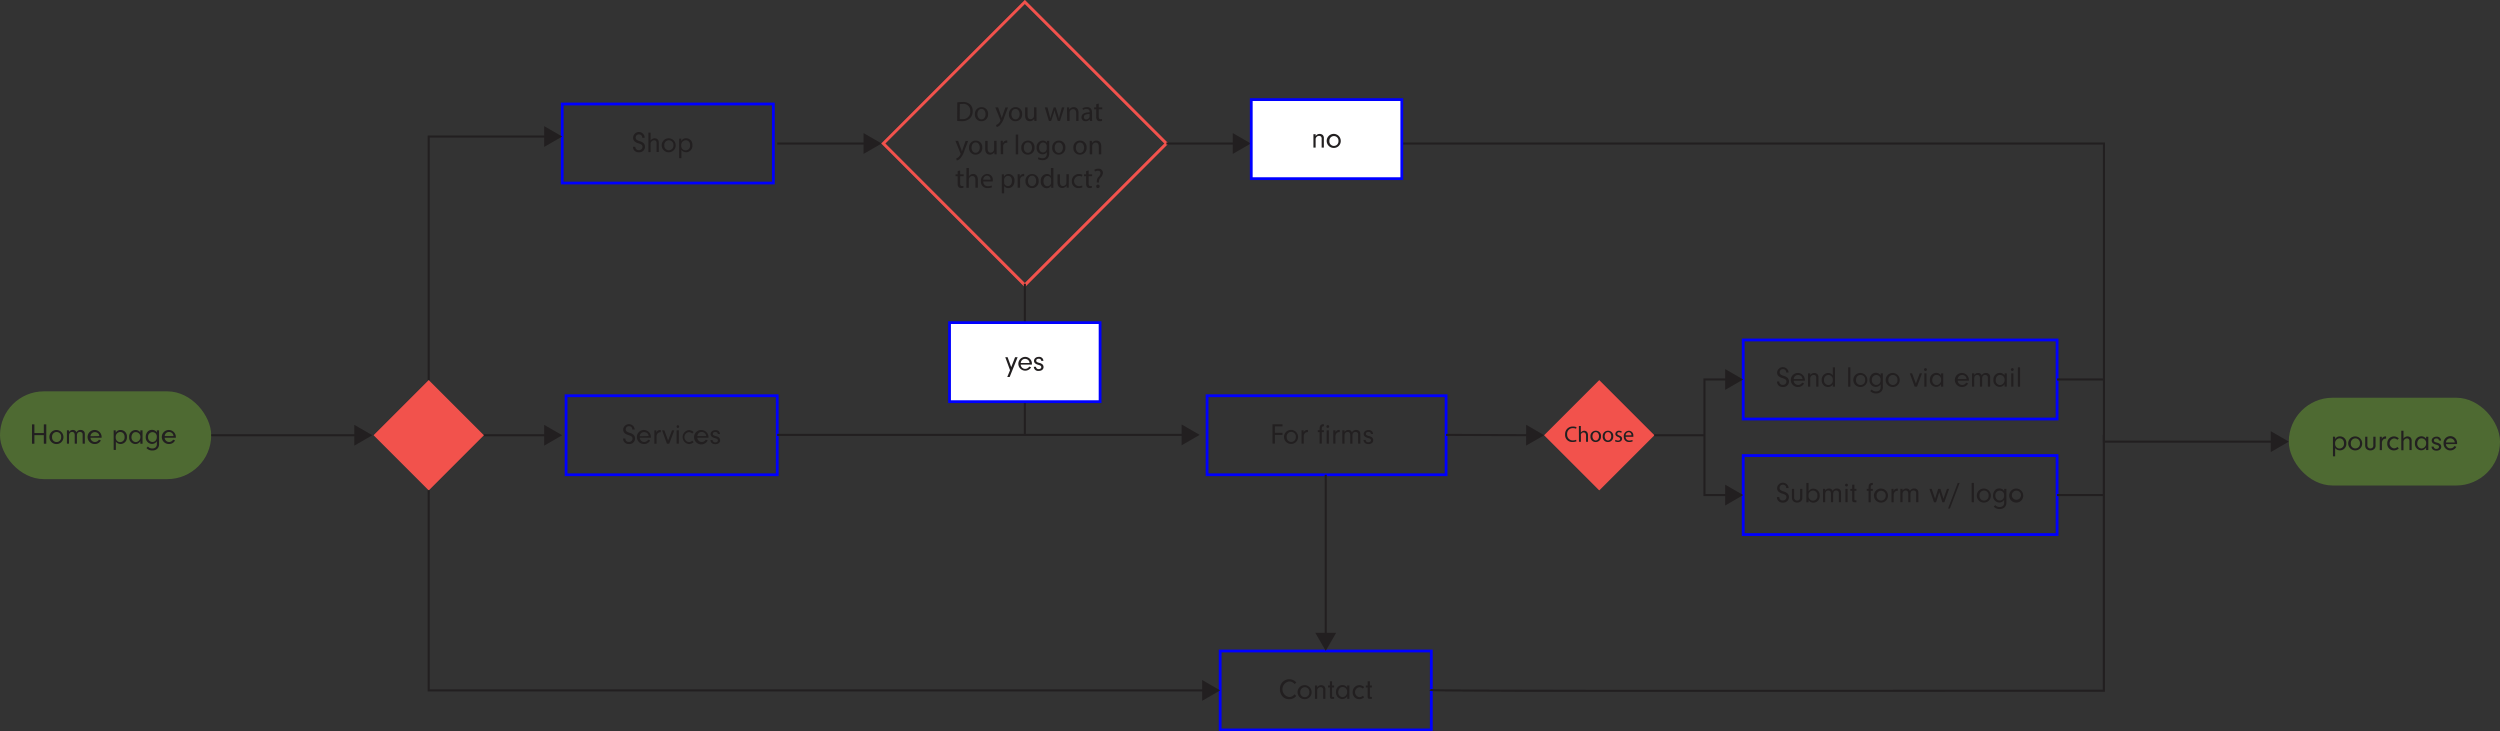 <svg xmlns="http://www.w3.org/2000/svg" viewBox="0 0 896.7 262.3"><rect x="0" y="0" width="896.7" height="262.3" fill="#333333" stroke="none"/><defs><style>.cls-1{fill:#6ba332;}.cls-1,.cls-5{opacity:0.5;}.cls-2{fill:blue;}.cls-3{fill:#221f20;}.cls-4,.cls-5{fill:#f3524d;}.cls-6{fill:#fff;}</style></defs><title>flowhr</title><g id="Layer_2" data-name="Layer 2"><g id="Layer_1-2" data-name="Layer 1"><rect class="cls-1" y="140.37" width="75.75" height="31.48" rx="15.74"/><path class="cls-2" d="M738.33,150.79H624.75V121.44H738.33Zm-112.58-1H737.33V122.44H625.75Z"/><path class="cls-2" d="M519.18,170.79H432.45V141.44h86.73Zm-85.73-1h84.73V142.44H433.45Z"/><path class="cls-3" d="M457.26,155.24H460V156h-2.71v3.12h-.87v-6.94H460v.75h-2.71Z"/><path class="cls-3" d="M465.59,156.73a2.45,2.45,0,0,1-2.46,2.5,2.52,2.52,0,1,1,2.46-2.5Zm-4.07,0a1.62,1.62,0,0,0,1.63,1.78,1.65,1.65,0,0,0,1.63-1.78,1.64,1.64,0,1,0-3.26,0Z"/><path class="cls-3" d="M467.59,154.32v.81a1.37,1.37,0,0,1,.43-.64,1.57,1.57,0,0,1,.92-.29h.19v.8h-.22a1.23,1.23,0,0,0-1,.55,1.78,1.78,0,0,0-.28,1.14v2.43h-.79v-4.79Z"/><path class="cls-3" d="M474.1,159.11h-.79V155h-.65v-.69h.65v-.65c0-.95.49-1.51,1.32-1.51h.22v.71c-.57.06-.73.23-.75.79v.65h.75V155h-.75Z"/><path class="cls-3" d="M476.75,153a.5.5,0,1,1-.5-.52A.5.5,0,0,1,476.75,153Zm-.11,6.14h-.79v-4.79h.79Z"/><path class="cls-3" d="M479,154.32v.81a1.38,1.38,0,0,1,.44-.64,1.55,1.55,0,0,1,.92-.29h.18v.8h-.21a1.26,1.26,0,0,0-1.05.55,1.85,1.85,0,0,0-.28,1.14v2.43h-.79v-4.79Z"/><path class="cls-3" d="M482.25,154.32V155a1.49,1.49,0,0,1,1.36-.78,1.23,1.23,0,0,1,1.29.88,1.58,1.58,0,0,1,1.52-.88,1.46,1.46,0,0,1,1.22.51c.23.3.29.57.29,1.33v3.07h-.79v-2.88c0-.58,0-.72-.13-.92a1,1,0,0,0-.84-.4c-.69,0-1.08.47-1.08,1.32v2.88h-.79v-2.87a1.69,1.69,0,0,0-.16-.91.82.82,0,0,0-.78-.42c-.69,0-1.11.5-1.11,1.33v2.87h-.79v-4.79Z"/><path class="cls-3" d="M491.71,155.63v0c0-.45-.36-.73-.92-.73s-.86.27-.86.68.21.58,1.07.82a2.39,2.39,0,0,1,1.17.55,1.32,1.32,0,0,1,.38.93c0,.84-.68,1.4-1.7,1.4s-1.71-.51-1.79-1.48h.78a.88.88,0,0,0,1,.83c.54,0,.89-.28.89-.7s-.27-.63-1.09-.84c-1-.28-1.51-.72-1.51-1.44s.68-1.4,1.69-1.4a1.46,1.46,0,0,1,1.67,1.43Z"/><path class="cls-2" d="M277.88,66.15H201.15V36.8h76.73Zm-75.73-1h74.73V37.8H202.15Z"/><path class="cls-3" d="M227.88,52.65a1.13,1.13,0,0,0,1.23,1.2,1.21,1.21,0,0,0,1.34-1.17c0-.61-.32-.89-1.41-1.25a3.46,3.46,0,0,1-1.4-.7,1.7,1.7,0,0,1-.55-1.31,2.07,2.07,0,0,1,4.14,0h-.88a1.3,1.3,0,0,0-.17-.72,1.19,1.19,0,0,0-1-.49A1.11,1.11,0,0,0,228,49.36a1,1,0,0,0,.39.8,4,4,0,0,0,1.12.49,3.12,3.12,0,0,1,1.37.75,1.79,1.79,0,0,1,.47,1.22,2,2,0,0,1-2.19,2,2,2,0,0,1-1.85-.93,1.79,1.79,0,0,1-.24-.91v-.14Z"/><path class="cls-3" d="M233.36,50.38a1.76,1.76,0,0,1,1.45-.78,1.6,1.6,0,0,1,1.11.43,1.66,1.66,0,0,1,.37,1.25v3.23h-.79V51.32c0-.65-.32-1-.89-1a1.23,1.23,0,0,0-.94.43,1.25,1.25,0,0,0-.31,1v2.81h-.79V47.57h.79Z"/><path class="cls-3" d="M242.35,52.13a2.44,2.44,0,0,1-2.45,2.49,2.51,2.51,0,1,1,2.45-2.49Zm-4.07,0a1.62,1.62,0,0,0,1.64,1.77,1.64,1.64,0,0,0,1.62-1.77,1.64,1.64,0,1,0-3.26,0Z"/><path class="cls-3" d="M244.35,49.71v.88a1.86,1.86,0,0,1,1.75-1,2.26,2.26,0,0,1,2.25,2.47,2.3,2.3,0,0,1-2.25,2.55,2.23,2.23,0,0,1-1-.25,1.65,1.65,0,0,1-.7-.61v3h-.79v-7Zm0,2.48a1.58,1.58,0,0,0,1.58,1.75,1.63,1.63,0,0,0,1.58-1.84,1.88,1.88,0,0,0-.41-1.3,1.58,1.58,0,0,0-1.14-.5A1.67,1.67,0,0,0,244.35,52.19Z"/><path class="cls-2" d="M513.88,262.3H437.15V233h76.73Zm-75.73-1h74.73V234H438.15Z"/><path class="cls-3" d="M464.94,249.62a3.07,3.07,0,0,1-2.54,1.17,3.1,3.1,0,0,1-2.39-1,3.92,3.92,0,0,1-.92-2.57,3.36,3.36,0,0,1,3.32-3.6,3.43,3.43,0,0,1,1.74.47,3.76,3.76,0,0,1,.81.72l-.61.56a2.43,2.43,0,0,0-1.92-.95,2.82,2.82,0,0,0,0,5.59,2.29,2.29,0,0,0,1.88-1Z"/><path class="cls-3" d="M470.45,248.28a2.45,2.45,0,0,1-2.45,2.5,2.52,2.52,0,1,1,2.45-2.5Zm-4.07,0a1.63,1.63,0,0,0,1.64,1.78,1.64,1.64,0,0,0,1.62-1.78,1.61,1.61,0,0,0-1.61-1.79A1.63,1.63,0,0,0,466.38,248.27Z"/><path class="cls-3" d="M472.45,245.87v.68a1.63,1.63,0,0,1,1.43-.8,1.67,1.67,0,0,1,1.11.4,1.57,1.57,0,0,1,.4,1.28v3.24h-.79v-3.06a1.33,1.33,0,0,0-.17-.82.93.93,0,0,0-.75-.33,1.2,1.2,0,0,0-.92.41,1.13,1.13,0,0,0-.31.87v2.93h-.79v-4.8Z"/><path class="cls-3" d="M477.8,249.69c0,.24.07.29.36.29h.37v.69h-.74c-.56,0-.78-.22-.78-.75v-3.35h-.67v-.7H477v-1.51h.79v1.51h.73v.7h-.73Z"/><path class="cls-3" d="M483.18,245.87H484v4.8h-.79v-.93a2,2,0,0,1-1.75,1,2.3,2.3,0,0,1-2.26-2.5,2.34,2.34,0,0,1,2.28-2.53,2,2,0,0,1,1.73.91ZM480.4,247a2.16,2.16,0,0,0-.39,1.26,1.64,1.64,0,0,0,1.54,1.79,1.77,1.77,0,0,0,1.64-1.87,1.62,1.62,0,0,0-1.62-1.76A1.31,1.31,0,0,0,480.4,247Z"/><path class="cls-3" d="M489.3,250.07a2.45,2.45,0,0,1-1.77.71,2.34,2.34,0,0,1-2.35-2.5,2.42,2.42,0,0,1,4.14-1.81l-.51.51a1.77,1.77,0,0,0-1.22-.5,1.8,1.8,0,0,0,0,3.57,1.67,1.67,0,0,0,1.23-.52Z"/><path class="cls-3" d="M491.34,249.69c0,.24.07.29.36.29h.37v.69h-.74c-.56,0-.78-.22-.78-.75v-3.35h-.67v-.7h.67v-1.51h.79v1.51h.73v.7h-.73Z"/><path class="cls-2" d="M279.27,170.79H202.54V141.44h76.73Zm-75.73-1h74.73V142.44H203.54Z"/><path class="cls-3" d="M224.31,157.29a1.13,1.13,0,0,0,1.23,1.21,1.21,1.21,0,0,0,1.33-1.18c0-.6-.31-.88-1.4-1.25a3.59,3.59,0,0,1-1.41-.7,1.73,1.73,0,0,1-.54-1.31,2.07,2.07,0,0,1,4.13,0h-.87a1.3,1.3,0,0,0-.17-.72,1.19,1.19,0,0,0-1-.48,1.1,1.1,0,0,0-1.17,1.13,1,1,0,0,0,.39.8,4,4,0,0,0,1.12.49,3.12,3.12,0,0,1,1.37.75,1.79,1.79,0,0,1,.47,1.23,2,2,0,0,1-2.19,2,2,2,0,0,1-1.85-.94,1.68,1.68,0,0,1-.24-.91v-.14Z"/><path class="cls-3" d="M229.47,157a1.47,1.47,0,0,0,.31.87,1.55,1.55,0,0,0,1.29.66,1.66,1.66,0,0,0,1.43-.83l.7.27a2.35,2.35,0,0,1-2.13,1.29,2.52,2.52,0,1,1,2.4-2.58c0,.07,0,.2,0,.32Zm3.16-.59a1.46,1.46,0,0,0-.27-.82A1.65,1.65,0,0,0,231,155a1.55,1.55,0,0,0-1.29.66,1.84,1.84,0,0,0-.27.81Z"/><path class="cls-3" d="M235.41,154.35v.82a1.37,1.37,0,0,1,.43-.64,1.51,1.51,0,0,1,.92-.29H237v.8h-.22a1.23,1.23,0,0,0-1,.55,1.75,1.75,0,0,0-.28,1.14v2.43h-.79v-4.8Z"/><path class="cls-3" d="M241.86,154.35l-1.81,4.8h-.83l-1.76-4.8h.83l1.35,3.67,1.4-3.67Z"/><path class="cls-3" d="M243.6,153a.5.5,0,0,1-.51.5.51.51,0,0,1,0-1A.51.51,0,0,1,243.6,153Zm-.12,6.14h-.79v-4.8h.79Z"/><path class="cls-3" d="M248.81,158.56a2.45,2.45,0,0,1-1.77.71,2.52,2.52,0,0,1,0-5,2.37,2.37,0,0,1,1.75.72l-.51.51a1.73,1.73,0,0,0-1.22-.5,1.8,1.8,0,0,0,0,3.57,1.69,1.69,0,0,0,1.23-.52Z"/><path class="cls-3" d="M250.11,157a1.54,1.54,0,0,0,.31.87,1.57,1.57,0,0,0,1.29.66,1.66,1.66,0,0,0,1.44-.83l.7.27a2.59,2.59,0,1,1,.27-1.29c0,.07,0,.2,0,.32Zm3.17-.59a1.54,1.54,0,0,0-.28-.82,1.65,1.65,0,0,0-1.32-.65,1.55,1.55,0,0,0-1.29.66,2,2,0,0,0-.27.81Z"/><path class="cls-3" d="M257.46,155.66v0c0-.44-.36-.73-.92-.73s-.86.27-.86.69.21.57,1.07.81a2.58,2.58,0,0,1,1.17.55,1.35,1.35,0,0,1,.38.94c0,.83-.68,1.4-1.7,1.4s-1.71-.51-1.79-1.48h.78a.88.88,0,0,0,1,.83c.54,0,.89-.28.89-.71s-.27-.62-1.09-.83c-1-.28-1.51-.72-1.51-1.45s.68-1.39,1.69-1.39a1.46,1.46,0,0,1,1.67,1.42Z"/><path class="cls-3" d="M638.2,136.83a1.13,1.13,0,0,0,1.23,1.21,1.21,1.21,0,0,0,1.33-1.18c0-.6-.31-.88-1.4-1.24a3.65,3.65,0,0,1-1.41-.7,1.73,1.73,0,0,1-.54-1.31,2.07,2.07,0,0,1,4.13,0h-.87a1.27,1.27,0,0,0-.17-.72,1.2,1.2,0,0,0-1-.49,1.11,1.11,0,0,0-1.17,1.13,1,1,0,0,0,.39.81,4.35,4.35,0,0,0,1.12.49,3.19,3.19,0,0,1,1.37.74,1.81,1.81,0,0,1,.47,1.23,2,2,0,0,1-2.19,2,1.94,1.94,0,0,1-1.85-.94,1.67,1.67,0,0,1-.24-.9v-.15Z"/><path class="cls-3" d="M643.35,136.55a1.55,1.55,0,0,0,.32.88,1.57,1.57,0,0,0,1.29.65,1.65,1.65,0,0,0,1.43-.82l.7.26a2.36,2.36,0,0,1-2.13,1.29,2.52,2.52,0,1,1,2.4-2.57c0,.06,0,.2,0,.31Zm3.17-.58a1.43,1.43,0,0,0-.27-.82,1.63,1.63,0,0,0-1.32-.66,1.53,1.53,0,0,0-1.29.67,1.92,1.92,0,0,0-.28.81Z"/><path class="cls-3" d="M649.3,133.9v.67a1.63,1.63,0,0,1,1.42-.79,1.7,1.7,0,0,1,1.12.4,1.56,1.56,0,0,1,.4,1.28v3.24h-.79v-3.06a1.3,1.3,0,0,0-.18-.83.93.93,0,0,0-.75-.32,1.19,1.19,0,0,0-.91.41,1.13,1.13,0,0,0-.31.87v2.93h-.8v-4.8Z"/><path class="cls-3" d="M657.39,131.75h.79v6.95h-.79v-.83a1.93,1.93,0,0,1-1.71.94,2.28,2.28,0,0,1-2.26-2.49,2.35,2.35,0,0,1,2.26-2.54,2,2,0,0,1,1.71.85Zm-3.14,4.58a1.61,1.61,0,0,0,1.54,1.79,1.66,1.66,0,0,0,1.6-1.81,1.62,1.62,0,0,0-1.55-1.82A1.65,1.65,0,0,0,654.25,136.33Z"/><path class="cls-3" d="M662.9,138.7v-6.95h.79v6.95Z"/><path class="cls-3" d="M669.78,136.31a2.45,2.45,0,0,1-2.46,2.5,2.52,2.52,0,1,1,2.46-2.5Zm-4.07,0a1.62,1.62,0,0,0,1.63,1.78A1.65,1.65,0,0,0,669,136.3a1.64,1.64,0,1,0-3.26,0Z"/><path class="cls-3" d="M674.55,133.9h.79v4.83a2.24,2.24,0,0,1-.63,1.76,2.5,2.5,0,0,1-1.77.63,2.71,2.71,0,0,1-2.12-.87l.54-.54a2.81,2.81,0,0,0,.46.41,2.26,2.26,0,0,0,1.12.28,1.71,1.71,0,0,0,1.25-.47,1.62,1.62,0,0,0,.36-1.14v-1a2,2,0,0,1-1.77,1,2.31,2.31,0,0,1-2.21-2.5,2.72,2.72,0,0,1,.76-2,2.08,2.08,0,0,1,1.52-.57,1.91,1.91,0,0,1,1.7.94Zm-3.15,2.38a1.65,1.65,0,0,0,1.57,1.8,1.63,1.63,0,0,0,1.22-.58,1.94,1.94,0,0,0,.34-1.19,1.68,1.68,0,0,0-.37-1.27,1.64,1.64,0,0,0-1.17-.53A1.62,1.62,0,0,0,671.4,136.28Z"/><path class="cls-3" d="M681.39,136.31a2.45,2.45,0,0,1-2.45,2.5,2.52,2.52,0,1,1,2.45-2.5Zm-4.07,0a1.63,1.63,0,0,0,1.64,1.78,1.64,1.64,0,0,0,1.62-1.78,1.64,1.64,0,1,0-3.26,0Z"/><path class="cls-3" d="M689.39,133.9l-1.81,4.8h-.83L685,133.9h.83l1.36,3.66,1.39-3.66Z"/><path class="cls-3" d="M691.13,132.56a.5.5,0,0,1-.51.5.51.51,0,1,1,.51-.5ZM691,138.7h-.79v-4.8H691Z"/><path class="cls-3" d="M696.23,133.9H697v4.8h-.79v-.93a2,2,0,0,1-1.75,1,2.29,2.29,0,0,1-2.25-2.5,2.33,2.33,0,0,1,2.27-2.53,2,2,0,0,1,1.73.91Zm-2.78,1.16a2.2,2.2,0,0,0-.39,1.27,1.64,1.64,0,0,0,1.54,1.79,1.77,1.77,0,0,0,1.64-1.87,1.62,1.62,0,0,0-1.62-1.76A1.32,1.32,0,0,0,693.45,135.06Z"/><path class="cls-3" d="M702.19,136.55a1.55,1.55,0,0,0,.32.88,1.57,1.57,0,0,0,1.29.65,1.65,1.65,0,0,0,1.43-.82l.7.26a2.36,2.36,0,0,1-2.13,1.29,2.52,2.52,0,1,1,2.4-2.57c0,.06,0,.2,0,.31Zm3.17-.58a1.51,1.51,0,0,0-.27-.82,1.63,1.63,0,0,0-1.32-.66,1.53,1.53,0,0,0-1.29.67,1.92,1.92,0,0,0-.28.81Z"/><path class="cls-3" d="M708.14,133.9v.66a1.49,1.49,0,0,1,1.36-.78,1.23,1.23,0,0,1,1.29.88,1.56,1.56,0,0,1,1.52-.88,1.46,1.46,0,0,1,1.22.51,1.93,1.93,0,0,1,.29,1.34v3.07H713v-2.89c0-.58,0-.71-.14-.91a.93.93,0,0,0-.83-.41c-.7,0-1.08.47-1.08,1.32v2.89h-.79v-2.88a1.71,1.71,0,0,0-.16-.91.83.83,0,0,0-.78-.42c-.7,0-1.11.5-1.11,1.33v2.88h-.79v-4.8Z"/><path class="cls-3" d="M719,133.9h.79v4.8H719v-.93a2,2,0,0,1-1.75,1,2.29,2.29,0,0,1-2.25-2.5,2.33,2.33,0,0,1,2.27-2.53,2,2,0,0,1,1.73.91Zm-2.78,1.16a2.2,2.2,0,0,0-.39,1.27,1.64,1.64,0,0,0,1.54,1.79,1.77,1.77,0,0,0,1.64-1.87,1.62,1.62,0,0,0-1.62-1.76A1.32,1.32,0,0,0,716.22,135.06Z"/><path class="cls-3" d="M722.29,132.56a.5.5,0,0,1-.51.5.51.51,0,1,1,.51-.5Zm-.12,6.14h-.79v-4.8h.79Z"/><path class="cls-3" d="M723.77,138.7v-6.95h.79v6.95Z"/><path class="cls-2" d="M738.33,192.24H624.75V162.9H738.33Zm-112.58-1H737.33V163.9H625.75Z"/><path class="cls-3" d="M638.2,178.29a1.13,1.13,0,0,0,1.23,1.21,1.21,1.21,0,0,0,1.33-1.18c0-.6-.31-.88-1.4-1.25a3.52,3.52,0,0,1-1.41-.7,1.73,1.73,0,0,1-.54-1.31,2.07,2.07,0,0,1,4.13,0h-.87a1.3,1.3,0,0,0-.17-.72,1.21,1.21,0,0,0-1-.48A1.1,1.1,0,0,0,638.3,175a1,1,0,0,0,.39.8,4,4,0,0,0,1.11.49,3.17,3.17,0,0,1,1.38.75,1.79,1.79,0,0,1,.47,1.23,2,2,0,0,1-2.19,2,2,2,0,0,1-1.85-.94,1.68,1.68,0,0,1-.24-.91v-.14Z"/><path class="cls-3" d="M646.46,175.35v3.07a1.62,1.62,0,0,1-.48,1.35,2.08,2.08,0,0,1-1.39.5,2,2,0,0,1-1.38-.51,1.79,1.79,0,0,1-.48-1.34v-3.07h.79v3.05a1.07,1.07,0,0,0,1.07,1.16,1.14,1.14,0,0,0,.86-.37,1.08,1.08,0,0,0,.2-.77v-3.07Z"/><path class="cls-3" d="M648.7,180.15h-.79v-6.94h.79v3a2,2,0,0,1,1.69-.94,2.31,2.31,0,0,1,2.28,2.53,2.28,2.28,0,0,1-2.24,2.5,2,2,0,0,1-1.73-.94Zm0-2.39a1.59,1.59,0,1,0,3.15,0,1.59,1.59,0,1,0-3.15,0Z"/><path class="cls-3" d="M654.67,175.35V176a1.49,1.49,0,0,1,1.36-.78,1.24,1.24,0,0,1,1.29.87,1.57,1.57,0,0,1,1.52-.87,1.46,1.46,0,0,1,1.22.51c.23.3.29.57.29,1.33v3.07h-.79v-2.88c0-.58,0-.72-.14-.92a.93.93,0,0,0-.83-.4c-.7,0-1.08.47-1.08,1.32v2.88h-.79v-2.87a1.86,1.86,0,0,0-.16-.92.83.83,0,0,0-.78-.41c-.7,0-1.11.5-1.11,1.33v2.87h-.79v-4.8Z"/><path class="cls-3" d="M662.81,174a.51.51,0,1,1-.5-.52A.5.5,0,0,1,662.81,174Zm-.11,6.14h-.79v-4.8h.79Z"/><path class="cls-3" d="M665.14,179.17c0,.24.07.29.36.29h.36v.69h-.73c-.57,0-.79-.22-.79-.75v-3.35h-.66v-.7h.66v-1.51h.8v1.51h.72v.7h-.72Z"/><path class="cls-3" d="M671,180.15h-.79v-4.1h-.65v-.7h.65v-.64c0-1,.49-1.51,1.32-1.51h.22v.71c-.57.06-.73.23-.75.79v.64h.75v.7H671Z"/><path class="cls-3" d="M677.18,177.77a2.46,2.46,0,0,1-2.46,2.5,2.52,2.52,0,1,1,2.46-2.5Zm-4.07,0a1.62,1.62,0,0,0,1.63,1.78,1.64,1.64,0,0,0,1.62-1.78,1.63,1.63,0,1,0-3.25,0Z"/><path class="cls-3" d="M679.17,175.35v.82a1.38,1.38,0,0,1,.44-.64,1.49,1.49,0,0,1,.92-.29h.18v.8h-.21a1.25,1.25,0,0,0-1,.55,1.83,1.83,0,0,0-.28,1.14v2.43h-.79v-4.8Z"/><path class="cls-3" d="M682.4,175.35V176a1.49,1.49,0,0,1,1.36-.78,1.23,1.23,0,0,1,1.29.87,1.59,1.59,0,0,1,1.52-.87,1.44,1.44,0,0,1,1.22.51c.23.3.29.57.29,1.33v3.07h-.79v-2.88c0-.58,0-.72-.13-.92a.94.94,0,0,0-.84-.4c-.69,0-1.08.47-1.08,1.32v2.88h-.79v-2.87a1.75,1.75,0,0,0-.16-.92.81.81,0,0,0-.78-.41c-.69,0-1.11.5-1.11,1.33v2.87h-.79v-4.8Z"/><path class="cls-3" d="M699.11,175.35l-1.7,4.8h-.72l-1.1-3.64-1.16,3.64h-.75l-1.64-4.8h.81l1.23,3.53,1.1-3.53H696l1.08,3.53,1.26-3.53Z"/><path class="cls-3" d="M699.4,182.4h-.67l3.48-9.19h.68Z"/><path class="cls-3" d="M707.2,180.15v-6.94H708v6.94Z"/><path class="cls-3" d="M714.08,177.77a2.45,2.45,0,0,1-2.46,2.5,2.52,2.52,0,1,1,2.46-2.5Zm-4.07,0a1.62,1.62,0,0,0,1.63,1.78,1.65,1.65,0,0,0,1.63-1.78,1.64,1.64,0,1,0-3.26,0Z"/><path class="cls-3" d="M718.86,175.35h.79v4.83a2.23,2.23,0,0,1-.64,1.76,2.45,2.45,0,0,1-1.77.64,2.68,2.68,0,0,1-2.12-.88l.54-.54a3,3,0,0,0,.46.42,2.41,2.41,0,0,0,1.12.28,1.75,1.75,0,0,0,1.25-.47,1.64,1.64,0,0,0,.37-1.14v-1a2,2,0,0,1-1.77,1,2.32,2.32,0,0,1-2.22-2.5,2.76,2.76,0,0,1,.76-2,2.11,2.11,0,0,1,1.52-.56,1.93,1.93,0,0,1,1.71.94Zm-3.16,2.39a1.65,1.65,0,0,0,1.57,1.8,1.63,1.63,0,0,0,1.22-.58,2,2,0,0,0,.34-1.19,1.67,1.67,0,0,0-.37-1.27,1.64,1.64,0,0,0-1.17-.53A1.62,1.62,0,0,0,715.7,177.74Z"/><path class="cls-3" d="M725.69,177.77a2.45,2.45,0,0,1-2.45,2.5,2.52,2.52,0,1,1,2.45-2.5Zm-4.07,0a1.64,1.64,0,1,0,1.65-1.79A1.63,1.63,0,0,0,721.62,177.76Z"/><rect class="cls-1" x="820.95" y="142.66" width="75.75" height="31.48" rx="15.74"/><path class="cls-3" d="M837.57,156.64v.88a1.86,1.86,0,0,1,1.75-1,2.27,2.27,0,0,1,2.26,2.47,2.31,2.31,0,0,1-2.26,2.55,2.23,2.23,0,0,1-1.05-.25,1.65,1.65,0,0,1-.7-.61v3h-.79v-7.05Zm0,2.48a1.58,1.58,0,0,0,1.58,1.75,1.63,1.63,0,0,0,1.58-1.84,1.88,1.88,0,0,0-.41-1.3,1.57,1.57,0,0,0-1.14-.5A1.67,1.67,0,0,0,837.57,159.12Z"/><path class="cls-3" d="M847.27,159.06a2.45,2.45,0,0,1-2.46,2.49,2.51,2.51,0,1,1,2.46-2.49Zm-4.07,0a1.61,1.61,0,0,0,1.63,1.78,1.64,1.64,0,0,0,1.63-1.78,1.64,1.64,0,1,0-3.26,0Z"/><path class="cls-3" d="M852.07,156.64v3.07a1.59,1.59,0,0,1-.48,1.34,2,2,0,0,1-1.39.5,2,2,0,0,1-1.38-.51,1.76,1.76,0,0,1-.48-1.33v-3.07h.79v3.05a1.07,1.07,0,0,0,1.07,1.16,1.14,1.14,0,0,0,.86-.37,1.09,1.09,0,0,0,.2-.77v-3.07Z"/><path class="cls-3" d="M854.31,156.64v.81a1.34,1.34,0,0,1,.44-.63,1.49,1.49,0,0,1,.92-.29h.18v.8h-.22a1.25,1.25,0,0,0-1,.55,1.8,1.8,0,0,0-.28,1.13v2.44h-.79v-4.8Z"/><path class="cls-3" d="M860.38,160.85a2.48,2.48,0,0,1-1.77.7,2.33,2.33,0,0,1-2.35-2.49,2.42,2.42,0,0,1,4.14-1.81l-.51.5a1.77,1.77,0,0,0-1.22-.5,1.8,1.8,0,0,0,0,3.57,1.65,1.65,0,0,0,1.23-.52Z"/><path class="cls-3" d="M862.08,157.31a1.75,1.75,0,0,1,1.44-.78,1.61,1.61,0,0,1,1.12.43,1.66,1.66,0,0,1,.37,1.25v3.23h-.79v-3.19c0-.65-.32-1-.89-1a1.23,1.23,0,0,0-.94.43,1.25,1.25,0,0,0-.31,1v2.81h-.79V154.5h.79Z"/><path class="cls-3" d="M870.19,156.64h.8v4.8h-.8v-.93a2,2,0,0,1-1.74,1,2.29,2.29,0,0,1-2.26-2.49,2.33,2.33,0,0,1,2.28-2.53,2,2,0,0,1,1.72.9Zm-2.77,1.17a2.18,2.18,0,0,0-.4,1.27,1.65,1.65,0,0,0,1.54,1.79,1.78,1.78,0,0,0,1.65-1.88,1.62,1.62,0,0,0-1.63-1.76A1.29,1.29,0,0,0,867.42,157.81Z"/><path class="cls-3" d="M874.78,158v0c0-.45-.36-.73-.91-.73s-.87.27-.87.69.21.57,1.08.81a2.49,2.49,0,0,1,1.16.55,1.34,1.34,0,0,1,.39.94c0,.83-.69,1.39-1.71,1.39s-1.71-.51-1.79-1.47h.78a.89.89,0,0,0,1,.83c.54,0,.9-.28.9-.71s-.27-.62-1.1-.83c-1-.28-1.51-.72-1.51-1.45s.68-1.39,1.69-1.39a1.47,1.47,0,0,1,1.68,1.42Z"/><path class="cls-3" d="M877.3,159.29a1.54,1.54,0,0,0,.31.88,1.56,1.56,0,0,0,1.3.65,1.65,1.65,0,0,0,1.43-.82l.7.26a2.43,2.43,0,0,1-4.58-1.2,2.43,2.43,0,1,1,4.85-.08c0,.06,0,.2,0,.31Zm3.17-.58a1.63,1.63,0,0,0-.27-.82,1.67,1.67,0,0,0-1.33-.66,1.53,1.53,0,0,0-1.29.67,2.13,2.13,0,0,0-.27.81Z"/><rect class="cls-3" x="75.76" y="155.74" width="52.42" height="0.75"/><polygon class="cls-3" points="127.08 159.85 133.56 156.11 127.08 152.38 127.08 159.85"/><polygon class="cls-3" points="548.48 156.47 518.68 156.36 518.68 155.61 548.48 155.72 548.48 156.47"/><polygon class="cls-3" points="547.38 159.83 553.87 156.11 547.4 152.35 547.38 159.83"/><rect class="cls-3" x="278.77" y="155.61" width="146.15" height="0.75"/><polygon class="cls-3" points="423.83 159.72 430.3 155.98 423.83 152.24 423.83 159.72"/><rect class="cls-3" x="278.77" y="51.1" width="32.06" height="0.75"/><polygon class="cls-3" points="309.74 55.21 316.21 51.47 309.74 47.73 309.74 55.21"/><path class="cls-3" d="M12.34,159.15h-.87v-6.94h.87v3.12h3.38v-3.12h.88v6.94h-.88v-3.07H12.34Z"/><path class="cls-3" d="M22.75,156.77a2.45,2.45,0,0,1-2.46,2.5,2.52,2.52,0,1,1,2.46-2.5Zm-4.07,0a1.62,1.62,0,0,0,1.63,1.78,1.65,1.65,0,0,0,1.63-1.78,1.64,1.64,0,1,0-3.26,0Z"/><path class="cls-3" d="M24.75,154.35V155a1.49,1.49,0,0,1,1.36-.78,1.24,1.24,0,0,1,1.29.87,1.57,1.57,0,0,1,1.52-.87,1.46,1.46,0,0,1,1.22.51c.23.3.29.57.29,1.33v3.07h-.79v-2.88c0-.58,0-.72-.14-.92a.92.92,0,0,0-.83-.4c-.7,0-1.08.47-1.08,1.32v2.88H26.8v-2.87a1.86,1.86,0,0,0-.16-.92.83.83,0,0,0-.78-.41c-.7,0-1.11.5-1.11,1.33v2.87H24v-4.8Z"/><path class="cls-3" d="M32.45,157a1.47,1.47,0,0,0,.31.87,1.55,1.55,0,0,0,1.29.66,1.68,1.68,0,0,0,1.44-.83l.69.27a2.34,2.34,0,0,1-2.13,1.29,2.52,2.52,0,1,1,2.4-2.58c0,.07,0,.2,0,.32Zm3.16-.59a1.46,1.46,0,0,0-.27-.82A1.65,1.65,0,0,0,34,155a1.55,1.55,0,0,0-1.29.66,1.84,1.84,0,0,0-.27.81Z"/><path class="cls-3" d="M41.51,154.35v.88a1.86,1.86,0,0,1,1.75-1,2.27,2.27,0,0,1,2.26,2.48,2.31,2.31,0,0,1-2.26,2.55,2.39,2.39,0,0,1-1-.25,1.74,1.74,0,0,1-.7-.62v3h-.79v-7.05Zm0,2.48a1.58,1.58,0,0,0,1.58,1.75,1.63,1.63,0,0,0,1.59-1.83,1.86,1.86,0,0,0-.42-1.3,1.52,1.52,0,0,0-1.13-.5A1.68,1.68,0,0,0,41.51,156.83Z"/><path class="cls-3" d="M50.34,154.35h.79v4.8h-.79v-.93a2,2,0,0,1-1.75,1.05,2.3,2.3,0,0,1-2.26-2.5,2.33,2.33,0,0,1,2.28-2.53,2,2,0,0,1,1.73.9Zm-2.78,1.17a2.18,2.18,0,0,0-.4,1.27,1.65,1.65,0,0,0,1.54,1.79,1.77,1.77,0,0,0,1.65-1.87A1.62,1.62,0,0,0,48.72,155,1.28,1.28,0,0,0,47.56,155.52Z"/><path class="cls-3" d="M56.26,154.35h.79v4.83a2.27,2.27,0,0,1-.63,1.76,2.48,2.48,0,0,1-1.77.64,2.72,2.72,0,0,1-2.13-.88l.54-.54a3.54,3.54,0,0,0,.46.42,2.42,2.42,0,0,0,1.13.28,1.72,1.72,0,0,0,1.24-.47,1.65,1.65,0,0,0,.37-1.15v-1a2,2,0,0,1-1.77,1,2.32,2.32,0,0,1-2.22-2.5,2.76,2.76,0,0,1,.76-2,2.14,2.14,0,0,1,1.52-.56,1.93,1.93,0,0,1,1.71.94Zm-3.15,2.39a1.65,1.65,0,0,0,1.57,1.8,1.59,1.59,0,0,0,1.21-.59,1.9,1.9,0,0,0,.35-1.18,1.67,1.67,0,0,0-.38-1.27A1.64,1.64,0,0,0,54.7,155,1.61,1.61,0,0,0,53.11,156.74Z"/><path class="cls-3" d="M59.06,157a1.47,1.47,0,0,0,.31.87,1.55,1.55,0,0,0,1.29.66,1.68,1.68,0,0,0,1.44-.83l.69.27a2.34,2.34,0,0,1-2.13,1.29,2.52,2.52,0,1,1,2.41-2.58,2,2,0,0,1,0,.32Zm3.16-.59a1.46,1.46,0,0,0-.27-.82,1.65,1.65,0,0,0-1.32-.65,1.55,1.55,0,0,0-1.29.66,1.84,1.84,0,0,0-.27.81Z"/><polygon class="cls-3" points="154.14 136.37 153.39 136.37 153.39 48.59 196.27 48.59 196.27 49.34 154.14 49.34 154.14 136.37"/><polygon class="cls-3" points="195.18 52.7 201.65 48.97 195.18 45.23 195.18 52.7"/><rect class="cls-3" x="173.51" y="155.74" width="22.76" height="0.75"/><polygon class="cls-3" points="195.18 159.85 201.65 156.11 195.18 152.38 195.18 159.85"/><rect class="cls-4" x="139.81" y="142.16" width="27.92" height="27.92" transform="translate(-65.35 154.45) rotate(-45)"/><rect class="cls-5" x="139.81" y="142.16" width="27.92" height="27.92" transform="translate(-65.35 154.45) rotate(-45)"/><rect class="cls-4" x="559.65" y="142.16" width="27.92" height="27.92" transform="translate(57.62 451.33) rotate(-45)"/><rect class="cls-5" x="559.65" y="142.16" width="27.92" height="27.92" transform="translate(57.62 451.33) rotate(-45)"/><path class="cls-3" d="M565.46,158.29a3.63,3.63,0,0,1-1.42.25,2.52,2.52,0,0,1-2.67-2.72,2.68,2.68,0,0,1,2.82-2.83,2.86,2.86,0,0,1,1.28.24l-.17.56a2.65,2.65,0,0,0-1.09-.22,2,2,0,0,0-2.1,2.22,2,2,0,0,0,2.07,2.17,2.75,2.75,0,0,0,1.14-.23Z"/><path class="cls-3" d="M566.31,152.79h.7v2.41h0a1.33,1.33,0,0,1,.5-.5,1.47,1.47,0,0,1,.72-.2c.52,0,1.35.32,1.35,1.66v2.3h-.7v-2.22c0-.62-.23-1.15-.9-1.15a1,1,0,0,0-.94.7.87.87,0,0,0,0,.34v2.33h-.7Z"/><path class="cls-3" d="M574.25,156.5a1.89,1.89,0,0,1-1.92,2.05,1.84,1.84,0,0,1-1.86-2,1.89,1.89,0,0,1,1.92-2.06A1.84,1.84,0,0,1,574.25,156.5Zm-3.07,0c0,.84.49,1.48,1.18,1.48s1.17-.63,1.17-1.5c0-.66-.33-1.49-1.16-1.49S571.18,155.8,571.18,156.54Z"/><path class="cls-3" d="M578.64,156.5a1.89,1.89,0,0,1-1.92,2.05,1.84,1.84,0,0,1-1.86-2,1.89,1.89,0,0,1,1.92-2.06A1.84,1.84,0,0,1,578.64,156.5Zm-3.07,0c0,.84.49,1.48,1.18,1.48s1.17-.63,1.17-1.5c0-.66-.32-1.49-1.16-1.49S575.57,155.8,575.57,156.54Z"/><path class="cls-3" d="M579.44,157.74a1.8,1.8,0,0,0,.93.28c.51,0,.75-.25.75-.57s-.2-.52-.72-.71c-.7-.25-1-.64-1-1.1a1.2,1.2,0,0,1,1.34-1.14,2,2,0,0,1,.95.24l-.18.52a1.45,1.45,0,0,0-.79-.23c-.41,0-.64.24-.64.53s.23.46.73.66c.67.25,1,.59,1,1.16s-.53,1.16-1.45,1.16a2.22,2.22,0,0,1-1.09-.26Z"/><path class="cls-3" d="M583.09,156.66a1.24,1.24,0,0,0,1.33,1.34,2.57,2.57,0,0,0,1.07-.2l.12.5a3.16,3.16,0,0,1-1.28.24,1.8,1.8,0,0,1-1.91-1.95,1.88,1.88,0,0,1,1.82-2.09,1.65,1.65,0,0,1,1.6,1.83,2.34,2.34,0,0,1,0,.33Zm2.07-.51a1,1,0,0,0-1-1.14,1.17,1.17,0,0,0-1.08,1.14Z"/><path class="cls-4" d="M367.59,103,316.12,51.47,367.59,0l51.48,51.47ZM317.53,51.47l50.06,50.06,50.06-50.06L367.59,1.41Z"/><path class="cls-5" d="M367.59,103,316.12,51.47,367.59,0l51.48,51.47ZM317.53,51.47l50.06,50.06,50.06-50.06L367.59,1.41Z"/><path class="cls-3" d="M343.36,36.72a12.46,12.46,0,0,1,1.85-.14,3.86,3.86,0,0,1,2.73.84,3.1,3.1,0,0,1,.95,2.42,3.56,3.56,0,0,1-1,2.62,4.15,4.15,0,0,1-3,1,14,14,0,0,1-1.58-.08Zm.87,6a5.49,5.49,0,0,0,.88,0A2.59,2.59,0,0,0,348,39.87a2.4,2.4,0,0,0-2.73-2.6,4.94,4.94,0,0,0-1,.09Z"/><path class="cls-3" d="M354.41,40.91A2.37,2.37,0,0,1,352,43.48,2.3,2.3,0,0,1,349.68,41a2.36,2.36,0,0,1,2.4-2.57A2.29,2.29,0,0,1,354.41,40.91Zm-3.84.05c0,1.06.61,1.86,1.47,1.86s1.46-.79,1.46-1.88c0-.82-.41-1.86-1.44-1.86S350.57,40,350.57,41Z"/><path class="cls-3" d="M358,38.53,359,41.39c.11.32.23.7.31,1h0c.09-.29.19-.66.31-1l1-2.84h.93L360.22,42a7.37,7.37,0,0,1-1.66,3,2.41,2.41,0,0,1-1.07.57l-.23-.74a2.23,2.23,0,0,0,.77-.43,2.67,2.67,0,0,0,.74-1,.63.63,0,0,0,.07-.21.77.77,0,0,0-.06-.23L357,38.53Z"/><path class="cls-3" d="M366.62,40.91a2.37,2.37,0,0,1-2.41,2.57A2.3,2.3,0,0,1,361.89,41a2.36,2.36,0,0,1,2.4-2.57A2.29,2.29,0,0,1,366.62,40.91Zm-3.84.05c0,1.06.61,1.86,1.47,1.86s1.47-.79,1.47-1.88c0-.82-.41-1.86-1.45-1.86S362.78,40,362.78,41Z"/><path class="cls-3" d="M371.78,42.05c0,.5,0,.94,0,1.32H371l-.05-.79h0a1.82,1.82,0,0,1-1.6.9c-.76,0-1.67-.42-1.67-2.12V38.53h.88v2.68c0,.92.28,1.54,1.08,1.54a1.27,1.27,0,0,0,1.16-.8,1.29,1.29,0,0,0,.08-.45v-3h.88Z"/><path class="cls-3" d="M375.71,38.53l.64,2.46c.14.54.27,1,.36,1.54h0c.11-.49.27-1,.43-1.53l.79-2.47h.73l.75,2.42c.18.58.32,1.09.43,1.58h0a14.37,14.37,0,0,1,.36-1.57l.69-2.43h.87l-1.56,4.84h-.79l-.74-2.31a13.77,13.77,0,0,1-.43-1.59h0a14.31,14.31,0,0,1-.45,1.6l-.77,2.3h-.8l-1.46-4.84Z"/><path class="cls-3" d="M382.71,39.84c0-.5,0-.91,0-1.31h.78l.05.8h0a1.78,1.78,0,0,1,1.6-.91c.67,0,1.71.4,1.71,2.06v2.89H386V40.58c0-.78-.29-1.43-1.12-1.43a1.25,1.25,0,0,0-1.18.9,1.27,1.27,0,0,0-.06.41v2.91h-.88Z"/><path class="cls-3" d="M390.94,43.37l-.07-.61h0a1.8,1.8,0,0,1-1.48.72,1.38,1.38,0,0,1-1.48-1.39c0-1.17,1-1.81,2.91-1.8v-.1a1,1,0,0,0-1.1-1.12,2.41,2.41,0,0,0-1.26.36l-.2-.58a3,3,0,0,1,1.59-.43c1.48,0,1.84,1,1.84,2v1.81a6.81,6.81,0,0,0,.08,1.16Zm-.13-2.47c-1,0-2.05.15-2.05,1.09a.78.78,0,0,0,.83.84,1.2,1.2,0,0,0,1.17-.81.92.92,0,0,0,.05-.28Z"/><path class="cls-3" d="M394.1,37.14v1.39h1.26v.67H394.1v2.61c0,.6.17.94.66.94a2,2,0,0,0,.51-.06l0,.66a2.15,2.15,0,0,1-.78.12,1.22,1.22,0,0,1-.95-.37,1.79,1.79,0,0,1-.34-1.26V39.2h-.75v-.67h.75V37.37Z"/><path class="cls-3" d="M343.65,50.53l1.06,2.86c.11.32.23.7.31,1h0c.09-.29.19-.66.31-1l1-2.84h.93L345.92,54a7.38,7.38,0,0,1-1.66,3,2.38,2.38,0,0,1-1.08.57l-.22-.74a2.33,2.33,0,0,0,.77-.43,2.67,2.67,0,0,0,.74-1,.63.63,0,0,0,.07-.21.85.85,0,0,0-.06-.23l-1.79-4.45Z"/><path class="cls-3" d="M352.32,52.91a2.36,2.36,0,0,1-2.41,2.56A2.29,2.29,0,0,1,347.59,53a2.36,2.36,0,0,1,2.4-2.57A2.29,2.29,0,0,1,352.32,52.91Zm-3.84.05c0,1.06.61,1.85,1.47,1.85s1.47-.78,1.47-1.87c0-.82-.41-1.86-1.45-1.86S348.48,52,348.48,53Z"/><path class="cls-3" d="M357.47,54.05c0,.5,0,.93,0,1.31h-.77l-.06-.78h0a1.86,1.86,0,0,1-1.6.89c-.76,0-1.67-.42-1.67-2.11V50.53h.88v2.68c0,.92.28,1.54,1.07,1.54a1.27,1.27,0,0,0,1.16-.8,1.09,1.09,0,0,0,.08-.45v-3h.88Z"/><path class="cls-3" d="M358.93,52c0-.57,0-1.06,0-1.51h.77l0,.95h0a1.45,1.45,0,0,1,1.34-1.06,1,1,0,0,1,.25,0v.83a1.32,1.32,0,0,0-.3,0,1.23,1.23,0,0,0-1.18,1.13,2.48,2.48,0,0,0,0,.41v2.57h-.87Z"/><path class="cls-3" d="M364.32,48.27h.88v7.09h-.88Z"/><path class="cls-3" d="M371.06,52.91a2.36,2.36,0,0,1-2.41,2.56A2.29,2.29,0,0,1,366.33,53a2.36,2.36,0,0,1,2.4-2.57A2.29,2.29,0,0,1,371.06,52.91Zm-3.84.05c0,1.06.61,1.85,1.47,1.85s1.47-.78,1.47-1.87c0-.82-.41-1.86-1.45-1.86S367.22,52,367.22,53Z"/><path class="cls-3" d="M376.34,50.53c0,.35,0,.74,0,1.33v2.81a2.77,2.77,0,0,1-.69,2.2,2.57,2.57,0,0,1-1.76.58,3.12,3.12,0,0,1-1.61-.4l.22-.67a2.73,2.73,0,0,0,1.42.38c.9,0,1.56-.47,1.56-1.69v-.53h0a1.74,1.74,0,0,1-1.54.8A2.15,2.15,0,0,1,371.82,53,2.32,2.32,0,0,1,374,50.42a1.61,1.61,0,0,1,1.51.84h0l0-.73Zm-.91,1.91a1.25,1.25,0,0,0-.05-.4,1.27,1.27,0,0,0-1.23-.93c-.84,0-1.44.71-1.44,1.83,0,1,.48,1.74,1.43,1.74a1.29,1.29,0,0,0,1.22-.9,1.53,1.53,0,0,0,.07-.47Z"/><path class="cls-3" d="M382.13,52.91a2.35,2.35,0,0,1-2.4,2.56A2.29,2.29,0,0,1,377.41,53a2.36,2.36,0,0,1,2.4-2.57A2.29,2.29,0,0,1,382.13,52.91ZM378.3,53c0,1.06.61,1.85,1.46,1.85s1.48-.78,1.48-1.87c0-.82-.41-1.86-1.45-1.86S378.3,52,378.3,53Z"/><path class="cls-3" d="M389.74,52.91a2.36,2.36,0,0,1-2.41,2.56A2.29,2.29,0,0,1,385,53a2.36,2.36,0,0,1,2.4-2.57A2.29,2.29,0,0,1,389.74,52.91ZM385.9,53c0,1.06.61,1.85,1.47,1.85s1.47-.78,1.47-1.87c0-.82-.41-1.86-1.45-1.86S385.9,52,385.9,53Z"/><path class="cls-3" d="M390.85,51.84c0-.5,0-.91,0-1.31h.78l.05.8h0a1.78,1.78,0,0,1,1.6-.91c.67,0,1.71.4,1.71,2.06v2.88h-.88V52.58c0-.78-.29-1.43-1.12-1.43a1.25,1.25,0,0,0-1.18.9,1.27,1.27,0,0,0-.06.41v2.9h-.88Z"/><path class="cls-3" d="M344.39,61.13v1.39h1.26v.67h-1.26V65.8c0,.6.17.94.66.94a2,2,0,0,0,.51-.06l0,.66a2.15,2.15,0,0,1-.78.12,1.22,1.22,0,0,1-.95-.37,1.79,1.79,0,0,1-.34-1.26V63.19h-.75v-.67h.75V61.36Z"/><path class="cls-3" d="M346.64,60.26h.88v3h0a1.63,1.63,0,0,1,.63-.62,1.81,1.81,0,0,1,.9-.25c.65,0,1.69.4,1.69,2.07v2.88h-.88V64.58c0-.78-.29-1.44-1.12-1.44a1.26,1.26,0,0,0-1.18.88,1.07,1.07,0,0,0-.06.42v2.92h-.88Z"/><path class="cls-3" d="M352.68,65.1a1.55,1.55,0,0,0,1.66,1.68,3.16,3.16,0,0,0,1.33-.25l.15.63a3.86,3.86,0,0,1-1.6.3A2.25,2.25,0,0,1,351.84,65a2.35,2.35,0,0,1,2.26-2.61,2.05,2.05,0,0,1,2,2.28,2.07,2.07,0,0,1,0,.41Zm2.57-.63A1.25,1.25,0,0,0,354,63a1.45,1.45,0,0,0-1.34,1.43Z"/><path class="cls-3" d="M359.31,64.1c0-.62,0-1.12,0-1.58h.79l0,.83h0a1.9,1.9,0,0,1,1.72-.94,2.19,2.19,0,0,1,2.05,2.46c0,1.74-1.06,2.6-2.2,2.6a1.7,1.7,0,0,1-1.49-.76h0v2.63h-.87Zm.87,1.29a2,2,0,0,0,0,.36,1.36,1.36,0,0,0,1.32,1c.93,0,1.47-.76,1.47-1.87s-.51-1.8-1.44-1.8a1.4,1.4,0,0,0-1.33,1.09,1.43,1.43,0,0,0-.06.36Z"/><path class="cls-3" d="M365,64c0-.57,0-1.06,0-1.51h.77l0,.95h0a1.45,1.45,0,0,1,1.34-1.06,1,1,0,0,1,.25,0v.83a1.32,1.32,0,0,0-.3,0,1.23,1.23,0,0,0-1.18,1.13,2.48,2.48,0,0,0,0,.41v2.58H365Z"/><path class="cls-3" d="M372.55,64.9a2.37,2.37,0,0,1-2.41,2.57A2.3,2.3,0,0,1,367.82,65a2.36,2.36,0,0,1,2.4-2.57A2.29,2.29,0,0,1,372.55,64.9Zm-3.84,0c0,1.06.61,1.86,1.47,1.86s1.47-.79,1.47-1.88c0-.82-.41-1.86-1.45-1.86S368.71,64,368.71,65Z"/><path class="cls-3" d="M377.84,60.26v5.85a12,12,0,0,0,0,1.25h-.79l0-.84h0a1.79,1.79,0,0,1-1.65,1A2.21,2.21,0,0,1,373.31,65a2.32,2.32,0,0,1,2.17-2.6,1.62,1.62,0,0,1,1.46.74h0V60.26ZM377,64.49a1.55,1.55,0,0,0,0-.37,1.29,1.29,0,0,0-1.27-1c-.91,0-1.45.8-1.45,1.87s.48,1.79,1.43,1.79a1.32,1.32,0,0,0,1.29-1.05,1.53,1.53,0,0,0,0-.38Z"/><path class="cls-3" d="M383.34,66c0,.5,0,.94,0,1.32h-.78l0-.79h0a1.79,1.79,0,0,1-1.59.9c-.76,0-1.67-.42-1.67-2.12V62.52h.88V65.2c0,.92.28,1.54,1.08,1.54a1.27,1.27,0,0,0,1.16-.8,1.57,1.57,0,0,0,.07-.45v-3h.88Z"/><path class="cls-3" d="M388.25,67.18a3.24,3.24,0,0,1-1.39.28A2.3,2.3,0,0,1,384.45,65a2.46,2.46,0,0,1,2.6-2.57,2.94,2.94,0,0,1,1.22.25l-.2.68a2,2,0,0,0-1-.23,1.82,1.82,0,0,0,0,3.64,2.5,2.5,0,0,0,1.08-.24Z"/><path class="cls-3" d="M390.47,61.13v1.39h1.26v.67h-1.26V65.8c0,.6.17.94.66.94a2,2,0,0,0,.51-.06l0,.66a2.15,2.15,0,0,1-.78.12,1.22,1.22,0,0,1-.95-.37,1.79,1.79,0,0,1-.34-1.26V63.19h-.75v-.67h.75V61.36Z"/><path class="cls-3" d="M393.4,65.45l0-.26a2.3,2.3,0,0,1,.62-1.73,2.2,2.2,0,0,0,.7-1.37c0-.51-.32-.85-.95-.86a1.78,1.78,0,0,0-1,.31l-.24-.63a2.62,2.62,0,0,1,1.43-.4A1.48,1.48,0,0,1,395.6,62a2.71,2.71,0,0,1-.86,1.74,2,2,0,0,0-.57,1.47v.26Zm-.22,1.4a.59.59,0,0,1,.6-.63.63.63,0,1,1-.6.63Z"/><polygon class="cls-3" points="432.27 248.01 153.39 248.01 153.39 175.85 154.14 175.85 154.14 247.26 432.27 247.26 432.27 248.01"/><polygon class="cls-3" points="431.18 243.89 437.65 247.63 431.18 251.37 431.18 243.89"/><path class="cls-3" d="M613.37,248.17H571.93c-20.34,0-34.85,0-44.35-.1-14.91-.08-14.91-.08-14.91-.59H513l.11-.36c1.82.36,78.6.35,241.11.25V156H755v92.13h-.37C694.85,248.15,648.84,248.17,613.37,248.17Z"/><rect class="cls-3" x="367.22" y="101.78" width="0.75" height="54.33"/><rect class="cls-6" x="340.6" y="115.72" width="53.98" height="28.35"/><path class="cls-2" d="M395.08,144.56h-55V115.22h55Zm-54-1h53V116.22h-53Z"/><path class="cls-3" d="M364.09,128.13H365l-2.86,7.1h-.86l1-2.45-1.71-4.65h.84l1.29,3.56Z"/><path class="cls-3" d="M366.11,130.78a1.48,1.48,0,0,0,.31.88,1.57,1.57,0,0,0,1.29.65,1.65,1.65,0,0,0,1.44-.82l.7.26a2.47,2.47,0,1,1-2.17-3.74,2.39,2.39,0,0,1,2.44,2.46c0,.06,0,.2,0,.31Zm3.16-.58a1.43,1.43,0,0,0-.27-.82,1.63,1.63,0,0,0-1.32-.66,1.53,1.53,0,0,0-1.29.67,1.92,1.92,0,0,0-.27.81Z"/><path class="cls-3" d="M373.46,129.44v-.05c0-.45-.37-.73-.92-.73s-.86.27-.86.69.21.57,1.07.81a2.44,2.44,0,0,1,1.17.55,1.38,1.38,0,0,1,.38.94c0,.83-.69,1.39-1.71,1.39a1.56,1.56,0,0,1-1.79-1.48h.78a.89.89,0,0,0,1,.83c.54,0,.9-.28.9-.7s-.27-.63-1.09-.84c-1-.28-1.51-.71-1.51-1.44s.67-1.4,1.68-1.4a1.47,1.47,0,0,1,1.68,1.43Z"/><rect class="cls-3" x="448.65" y="49.53" width="54.33" height="0.75"/><polygon class="cls-3" points="815.57 158.78 754.26 158.78 754.26 51.85 448.65 51.85 448.65 51.1 755.01 51.1 755.01 158.03 815.57 158.03 815.57 158.78"/><polygon class="cls-3" points="814.48 162.14 820.95 158.4 814.48 154.66 814.48 162.14"/><rect class="cls-3" x="418.36" y="51.1" width="24.91" height="0.75"/><polygon class="cls-3" points="442.17 55.21 448.65 51.47 442.17 47.73 442.17 55.21"/><rect class="cls-6" x="448.83" y="35.73" width="53.98" height="28.35"/><path class="cls-2" d="M503.3,64.58h-55V35.23h55Zm-54-1h53V36.23h-53Z"/><path class="cls-3" d="M471.89,48.14v.68a1.72,1.72,0,0,1,2.54-.4,1.55,1.55,0,0,1,.41,1.28v3.24h-.79V49.88a1.27,1.27,0,0,0-.18-.82.9.9,0,0,0-.75-.32,1.18,1.18,0,0,0-.91.4,1.14,1.14,0,0,0-.32.88v2.92h-.79v-4.8Z"/><path class="cls-3" d="M480.9,50.56a2.46,2.46,0,0,1-2.46,2.5,2.52,2.52,0,1,1,2.46-2.5Zm-4.07,0a1.62,1.62,0,0,0,1.63,1.78,1.64,1.64,0,0,0,1.62-1.78,1.63,1.63,0,1,0-3.25,0Z"/><rect class="cls-3" x="475.14" y="170.29" width="0.75" height="57.79"/><polygon class="cls-3" points="471.77 226.98 475.51 233.46 479.25 226.98 471.77 226.98"/><polygon class="cls-3" points="619.87 177.94 610.98 177.94 610.98 135.74 619.87 135.74 619.87 136.49 611.73 136.49 611.73 177.19 619.87 177.19 619.87 177.94"/><polygon class="cls-3" points="618.78 173.83 625.25 177.57 618.78 181.31 618.78 173.83"/><polygon class="cls-3" points="618.78 139.85 625.25 136.11 618.78 132.38 618.78 139.85"/><rect class="cls-3" x="593.35" y="155.74" width="18" height="0.75"/><rect class="cls-3" x="737.83" y="135.74" width="16.8" height="0.75"/><rect class="cls-3" x="737.83" y="177.19" width="16.8" height="0.75"/></g></g></svg>